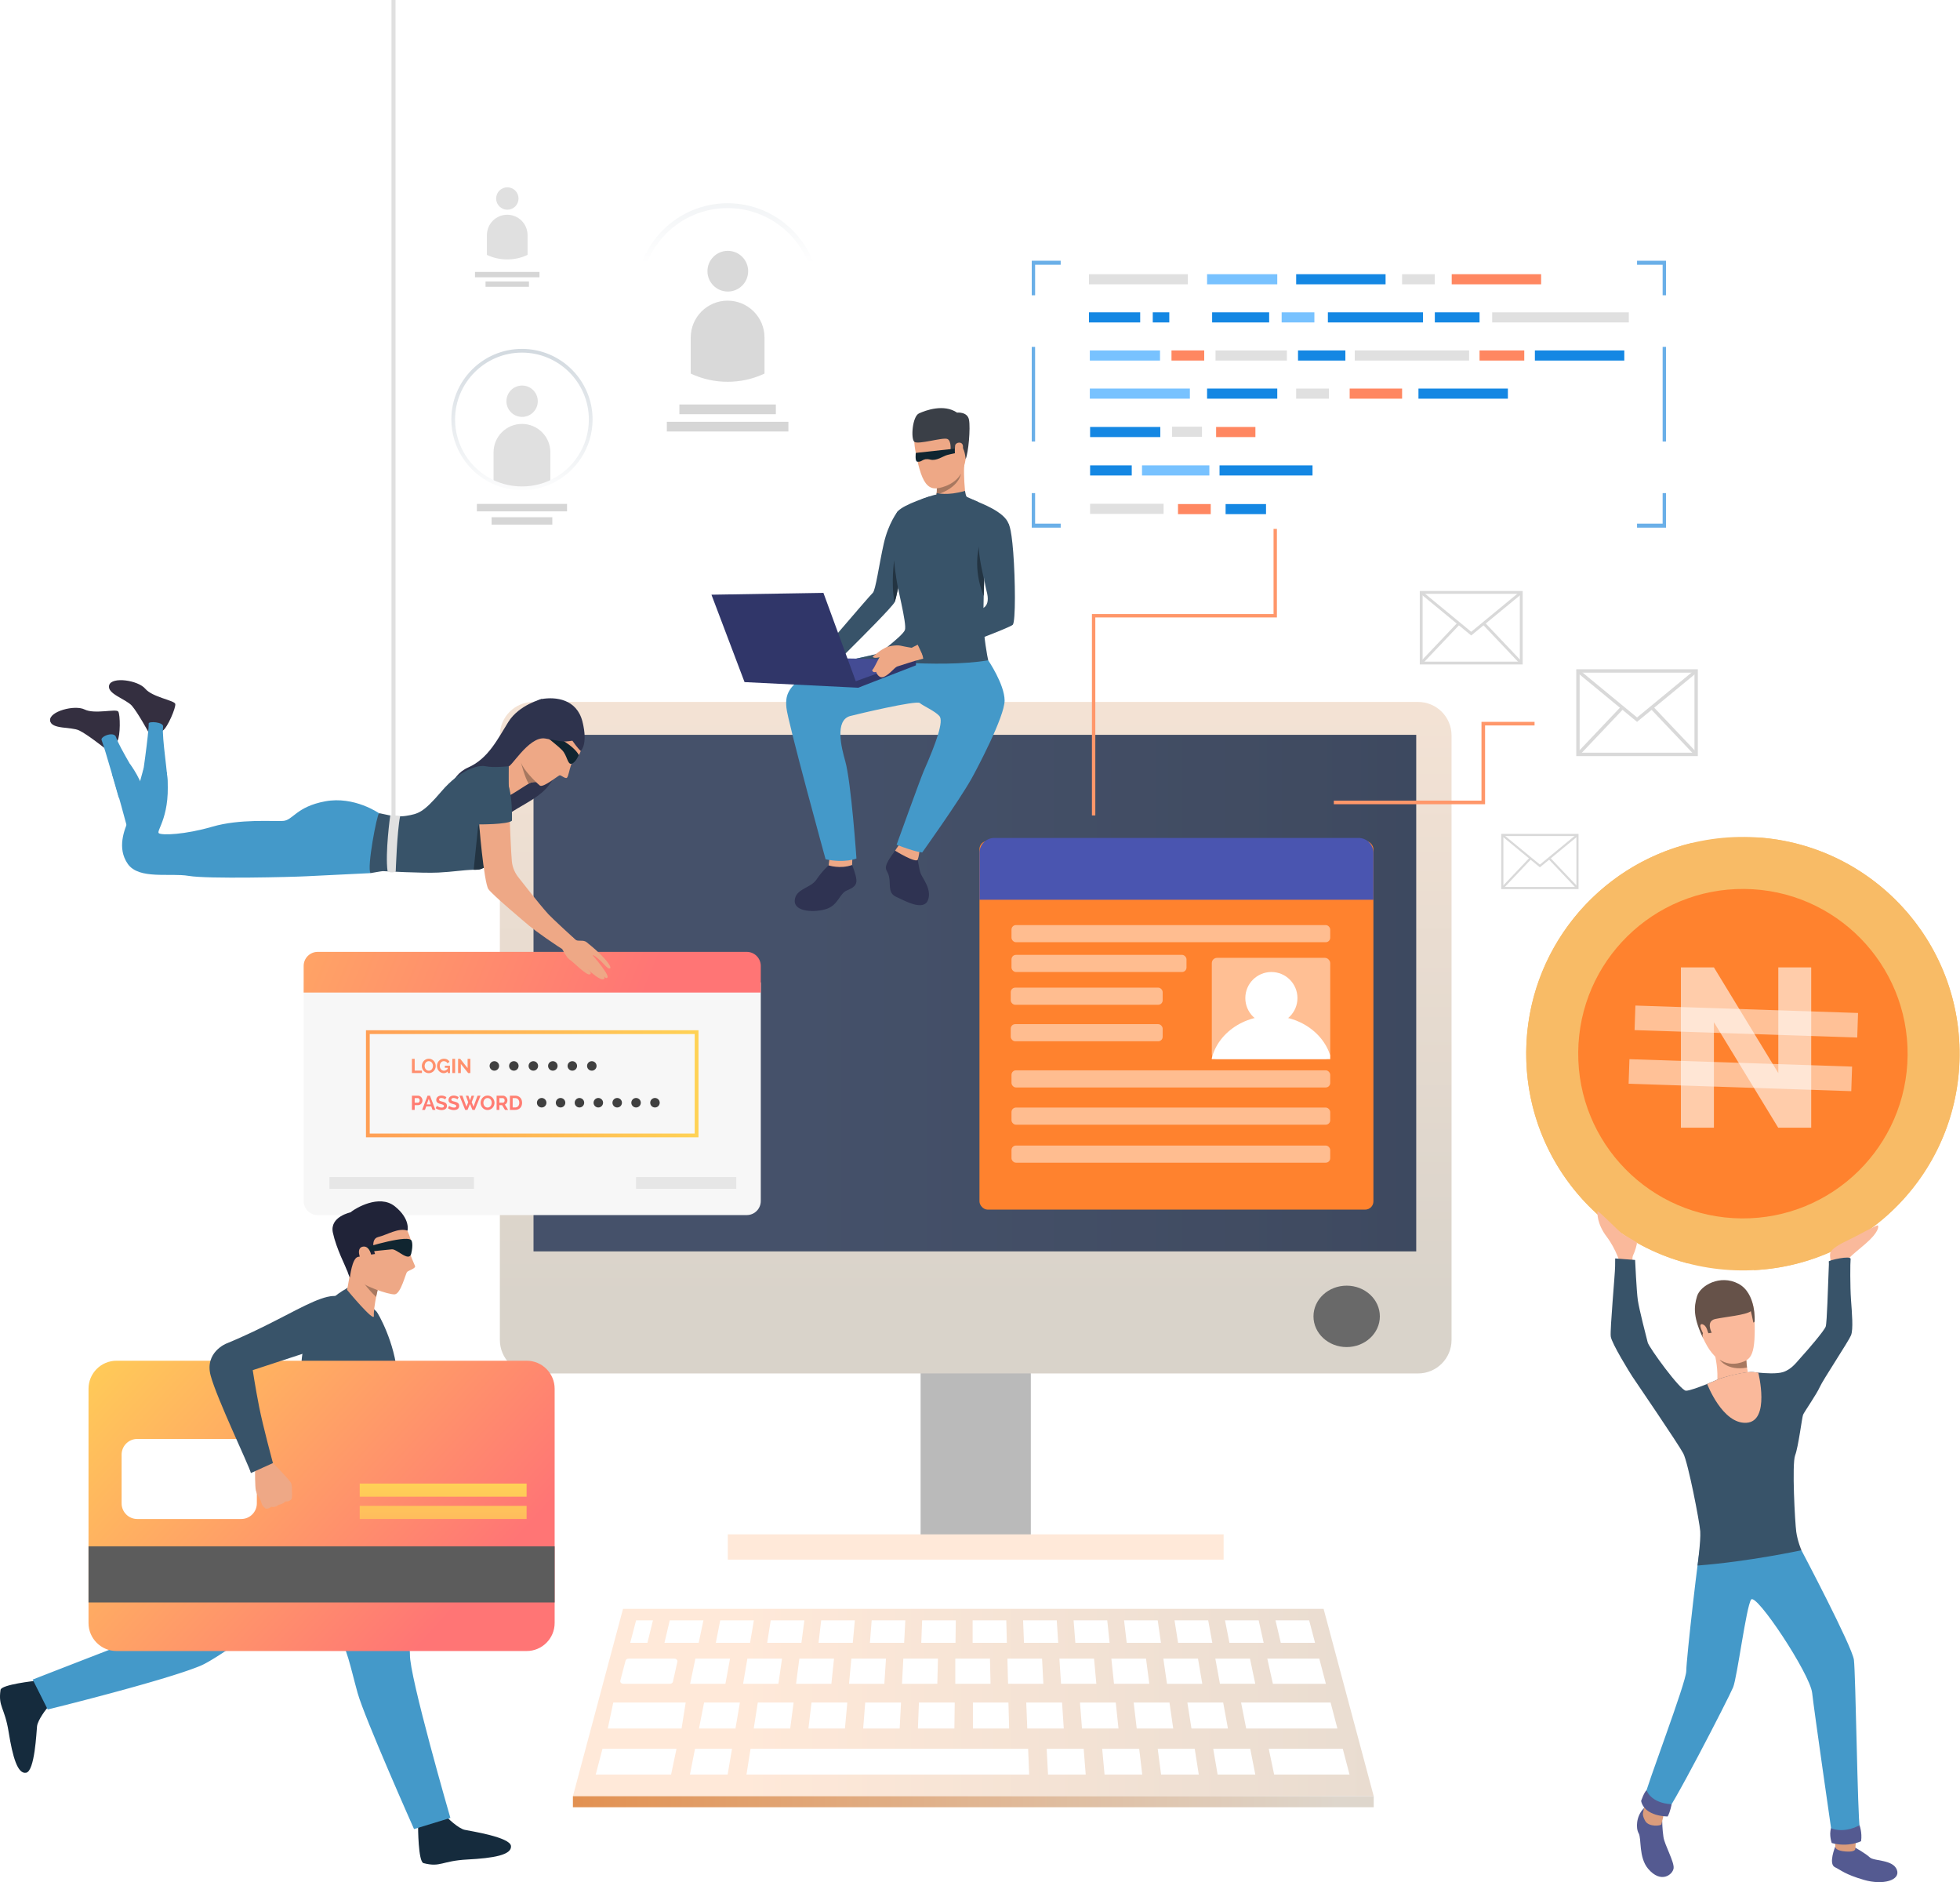 <svg width="2632" height="2527" fill="none" xmlns="http://www.w3.org/2000/svg"><path d="M1777.41 2160.03H836.614l-67.283 251.48H1844.7l-67.29-251.48z" fill="url(#paint0_linear)"/><path d="M844.028 2226.82h61.56c2.573 0 4.507 2 4.027 4.16l-5.96 26.77c-.36 1.66-2.054 2.86-4.027 2.86h-62.613c-2.627 0-4.574-2.08-4-4.27l7.013-26.77c.413-1.6 2.08-2.75 4-2.75zm89.786 0h46.534l-6.2 33.79h-47.414l7.08-33.79zm69.806 0h46.53l-4.87 33.78-47.425.06 5.765-33.84zm69.8 0h46.54l-3.54 33.79H1069l4.42-33.79zm69.81 0h46.53l-2.21 33.79h-47.42l3.1-33.79zm69.8 0h46.53l-.88 33.78-47.43.06 1.78-33.84m558.59 0h-69.82l7.52 33.79h71.14l-8.84-33.79m-93.07 0h-46.53l6.19 33.78h47.43l-7.09-33.78zm-69.81 0h-46.53l4.87 33.79 47.42.05-5.76-33.84zm-69.8 0h-46.53l3.54 33.78h47.42l-4.43-33.78zm-69.79-.01h-46.54l2.22 33.79h47.41l-3.09-33.79m-69.82.01h-46.53l.88 33.78 47.42.06-1.77-33.84m-116.49 0h46.54l.77 33.79h-47.31v-33.79zm-459.292 58.96h97.253l-5.546 34.84h-99.08l7.373-34.84m963.262 0h-120.22l6.86 34.84h122.48l-9.12-34.84m-144.24 0h-48.09l5.49 34.84h48.98l-6.38-34.84zm-72.13 0h-48.08l4.11 34.84h49l-5.03-34.84zm-72.12 0h-48.08l2.72 34.84h49.01l-3.65-34.84zm-72.12 0h-48.08l1.37 34.84h49l-2.29-34.84m-617.171 62.1h99.413l-7.253 34.62H799.962l9.067-34.62zm124.266 0h49.707l-5.894 34.62h-50.613l6.8-34.62zm74.565 0h372.78l1.39 34.62h-379.61l5.44-34.62m397.67 0h49.7l2.73 34.62h-50.61l-1.82-34.62m74.56 0h49.7l4.08 34.62h-50.61l-3.17-34.62m74.55 0h49.71l5.44 34.62h-50.61l-4.54-34.62zm74.56.01h49.71l6.79 34.61h-50.62l-5.88-34.61zm74.55-.01h99.41l9.07 34.62H1711l-7.25-34.62zm-349.56-62.1h-47.69v34.84h48.6l-.91-34.84zm-72.12 0h-48.08l-1.37 34.84h48.98l.47-34.84zm-72.12 0h-48.08l-2.75 34.84h49l1.83-34.84zm-72.12 0h-48.1l-4.1 34.84h49l3.2-34.84zm-72.13 0h-48.08l-5.47 34.84h48.99l4.56-34.84zm-72.125 0h-48.08l-6.84 34.84h48.987l5.933-34.84zm-147.28-80.19l7.907-30.16h22.6l-7.387 30.16h-23.12zm53.093-30.16h45.2l-6.333 30.16h-45.974l7.107-30.16zm67.787 0h45.185l-5.13 30.16h-45.975l5.92-30.16zm67.785 0h45.19l-3.95 30.16h-45.97l4.73-30.16zm67.79 0h45.19l-2.76 30.16h-45.99l3.56-30.16zm67.79 0h45.18l-1.57 30.16h-45.99l2.38-30.16zm67.78 0h45.19l-.4 30.16h-45.98l1.19-30.16zm67.79 0h45.19l.78 30.16h-45.97v-30.16zm67.78 0h45.19l1.97 30.16h-45.98l-1.18-30.16zm67.79 0h45.2l3.16 30.16h-45.99l-2.37-30.16zm67.77 0h45.2l4.34 30.16H1513l-3.55-30.16zm67.78 0h45.2l5.53 30.16h-45.97l-4.76-30.16zm67.79 0h45.2l6.72 30.16h-45.97l-5.95-30.16zm67.81 0h45.18l7.91 30.16h-46l-7.09-30.16z" fill="#fff"/><path d="M1844.7 2426.35H769.331v-14.84H1844.7v14.84z" fill="url(#paint1_linear)"/><path d="M1236.24 2076.94h148V1627.4h-148v449.54z" fill="url(#paint2_linear)"/><path d="M716.237 1843.96H1904.23c24.85 0 44.99-20.15 44.99-44.99V987.39c0-24.842-20.14-44.984-44.99-44.984H716.237c-24.854 0-44.987 20.142-44.987 44.984v811.58c0 24.84 20.133 44.99 44.987 44.99z" fill="url(#paint3_linear)"/><path d="M716.432 1680.07H1901.79V986.561H716.432v693.509z" fill="url(#paint4_linear)"/><path d="M1763.82 1767.31c0 22.77 19.94 41.23 44.55 41.23 24.62 0 44.57-18.46 44.57-41.23 0-22.76-19.95-41.21-44.57-41.21-24.61 0-44.55 18.45-44.55 41.21z" fill="#696969"/><path d="M1643.15 2093.9H977.322v-33.93h665.828v33.93z" fill="url(#paint5_linear)"/><path d="M1595.12 381.717h-132.76v-13.59h132.76v13.59zm133 102.363h-95.85v-13.592h95.85v13.592z" fill="#E0E0E0"/><path d="M1806.65 484.09h-63.6v-13.603h63.6v13.603z" fill="#1487E3"/><path d="M1972.8 484.078h-153.57v-13.594h153.57v13.594zm-410.26 205.858h-98.7v-13.591h98.7v13.591z" fill="#E0E0E0"/><path d="M1715.19 381.719h-94.26v-13.584h94.26v13.584z" fill="#78C2FF"/><path d="M1715.19 535.256h-94.26v-13.599h94.26v13.599z" fill="#1487E3"/><path d="M1614.09 586.436h-40.27v-13.595h40.27v13.595z" fill="#E0E0E0"/><path d="M1624 638.367h-90.45v-13.592H1624v13.592z" fill="#78C2FF"/><path d="M1762.53 638.375h-124.87v-13.591h124.87v13.591zm-204.43-51.563h-94.25v-13.594h94.25v13.594zm-38.33 51.567h-55.92v-13.598h55.92v13.598z" fill="#1487E3"/><path d="M1685.83 586.816h-52.76v-13.591h52.76v13.591z" fill="#FF8761"/><path d="M1557.73 484.086h-94.25v-13.592h94.25v13.592zm40.1 51.16h-134.35v-13.59h134.35v13.59z" fill="#78C2FF"/><path d="M1860.63 381.713h-120.07v-13.578h120.07v13.578zm320.57 102.371h-120.07v-13.601h120.07v13.601zm-156.33 51.176h-120.09v-13.592h120.09v13.592z" fill="#1487E3"/><path d="M2069.51 381.721h-120.06v-13.598h120.06v13.598zm-186.69 153.541h-70.4v-13.594h70.4v13.594z" fill="#FF8761"/><path d="M1926.77 381.732h-43.95v-13.6h43.95v13.6zM1784.5 535.271h-43.95v-13.597h43.95v13.597z" fill="#E0E0E0"/><path d="M1531.11 432.895h-68.77v-13.594h68.77v13.594zm168.98 257.417h-54.28v-13.593h54.28v13.593zm-129.9-257.41h-22.2V419.31h22.2v13.592z" fill="#1487E3"/><path d="M2187.28 432.9h-183.51v-13.592h183.51V432.9z" fill="#E0E0E0"/><path d="M1986.82 432.902h-60.05v-13.595h60.05v13.595z" fill="#1487E3"/><path d="M2046.87 484.078h-60.05v-13.594h60.05v13.594z" fill="#FF8761"/><path d="M1910.88 432.908h-127.73v-13.604h127.73v13.604z" fill="#1487E3"/><path d="M1765.03 432.906h-43.96v-13.588h43.96v13.588z" fill="#78C2FF"/><path d="M1617.09 484.072h-43.95v-13.597h43.95v13.597zm8.76 206.233h-43.96v-13.588h43.96v13.588z" fill="#FF8761"/><path d="M1704.3 432.91h-76.58v-13.601h76.58v13.601z" fill="#1487E3"/><path d="M1470.85 1094.74h-4.54V824.447h243.88V710.072h4.52v118.902h-243.86v265.766z" fill="#FF976A"/><path d="M767.735 1605.98h-.053c.24.1.28.12.053 0z" fill="#323657"/><path d="M2237.21 708.406h-38.89v-5.417h34.36v-40.943h4.53v46.36m-812.85-.004h-38.88v-46.364h4.53v40.952h34.35v5.412zm-34.34-311.961h-4.53v-46.403h38.86v5.401h-34.33v41.002zm847.19-.017h-4.53v-40.962h-34.36v-5.399h38.89v46.361zm0 196.351h-4.53V465.697h4.53v127.078zm-847.21-.011h-4.52V465.702h4.52v127.062z" fill="#6AAFE8"/><path d="M2121.22 1010.56h154.22V903.069h-154.22v107.491zm158.74 4.53h-163.27V898.536h163.27v116.554z" fill="#D9D9D9"/><path d="M2198.33 969.127l-80.8-66.582 2.87-3.498 77.93 64.212 77.94-64.212 2.88 3.498-80.82 66.582" fill="#D9D9D9"/><path d="M2276.05 1014.38l-58.59-61.781 3.29-3.119 58.6 61.79-3.3 3.11zm-155.46 0l-3.27-3.11 58.6-61.79 3.28 3.119-58.61 61.781zm-101.77 176.42h98.05v-68.34h-98.05v68.34zm100.94 2.89h-103.81v-74.12h103.81v74.12z" fill="#D9D9D9"/><path d="M2067.84 1164.47l-51.38-42.34 1.81-2.22 49.57 40.83 49.56-40.83 1.82 2.22-51.38 42.34z" fill="#D9D9D9"/><path d="M2117.26 1193.24l-37.26-39.28 2.08-1.99 37.27 39.29-2.09 1.98m-98.84 0l-2.09-1.98 37.26-39.29 2.08 1.99-37.25 39.28m-108.05-304.987h130.53v-90.988h-130.53v90.988zm134.37 3.839h-138.19v-98.649h138.19v98.649z" fill="#D9D9D9"/><path d="M1975.63 853.193l-68.39-56.354 2.44-2.97 65.95 54.357 65.96-54.357 2.45 2.97-68.41 56.354z" fill="#D9D9D9"/><path d="M2041.43 891.498l-49.6-52.294 2.78-2.64 49.6 52.294-2.78 2.64zm-131.58-.004l-2.78-2.645 49.6-52.295 2.78 2.645-49.6 52.295z" fill="#D9D9D9"/><path d="M1058.71 579.324H895.469v-13.04h163.241v13.04zm-16.84-23.226H912.321v-13.027h129.549v13.027z" fill="#D6D6D6"/><path d="M1004.66 364.109c0 15.079-12.224 27.315-27.319 27.315-15.094 0-27.329-12.236-27.329-27.315 0-15.095 12.235-27.33 27.329-27.33 15.095 0 27.319 12.235 27.319 27.33zm21.97 89.067v51.966c-15.09 6.872-31.878 10.676-49.538 10.676-17.66 0-34.431-3.804-49.536-10.676v-51.966c0-27.336 22.185-49.522 49.536-49.522 27.368 0 49.538 22.186 49.538 49.522z" fill="#D9D9D9"/><path d="M977.096 279.389c-64.294 0-116.576 52.296-116.576 116.59 0 45.629 26.831 87.307 68.392 106.193 15.17 6.902 31.383 10.397 48.184 10.397 16.815 0 33.024-3.495 48.194-10.397 41.56-18.886 68.4-60.564 68.4-106.193 0-64.294-52.3-116.59-116.594-116.59zm0 239.672c-17.741 0-34.864-3.687-50.872-10.971-43.866-19.928-72.209-63.941-72.209-112.111 0-67.877 55.218-123.095 123.081-123.095 67.874 0 123.094 55.218 123.094 123.095 0 48.17-28.34 92.183-72.22 112.111-16 7.284-33.119 10.971-50.874 10.971" fill="url(#paint6_linear)"/><path d="M741.695 704.471h-81.533v-10.04h81.533v10.04zm19.773-17.879H640.375v-10.04h121.093v10.04z" fill="#D6D6D6"/><path d="M722.161 538.671c0 11.627-9.426 21.054-21.053 21.054s-21.053-9.427-21.053-21.054c0-11.626 9.426-21.053 21.053-21.053s21.053 9.427 21.053 21.053zm16.921 68.626v40.027c-11.627 5.293-24.547 8.227-38.16 8.227-13.6 0-26.534-2.934-38.16-8.227v-40.027c0-21.066 17.08-38.16 38.16-38.16s38.16 17.094 38.16 38.16z" fill="#E0E0E0"/><path d="M700.924 473.401c-49.535 0-89.832 40.297-89.832 89.832 0 35.145 20.702 67.269 52.705 81.821 11.679 5.314 24.167 7.997 37.127 7.997 12.961 0 25.449-2.683 37.115-7.997 32.029-14.552 52.704-46.676 52.704-81.821 0-49.535-40.284-89.832-89.819-89.832zm0 184.667c-13.688 0-26.851-2.845-39.191-8.456-33.796-15.36-55.644-49.265-55.644-86.379 0-52.3 42.536-94.836 94.835-94.836 52.287 0 94.836 42.536 94.836 94.836 0 37.114-21.835 71.019-55.645 86.379-12.326 5.611-25.516 8.456-39.191 8.456z" fill="url(#paint7_linear)"/><path d="M710.298 385.053h-58.286v-7.175h58.286v7.175zm14.133-12.768h-86.583v-7.187h86.583v7.187z" fill="#D6D6D6"/><path d="M696.32 266.531c0 8.312-6.734 15.039-15.041 15.039-8.32 0-15.052-6.727-15.052-15.039s6.732-15.054 15.052-15.054c8.307 0 15.041 6.742 15.041 15.054zm12.107 49.069v28.613c-8.317 3.78-17.568 5.881-27.286 5.881-9.732 0-18.971-2.101-27.278-5.881V315.6c0-15.072 12.2-27.285 27.278-27.285 15.073 0 27.286 12.213 27.286 27.285z" fill="#E0E0E0"/><path d="M681.144 219.867c-35.413 0-64.227 28.819-64.227 64.221 0 25.135 14.8 48.09 37.68 58.493 8.346 3.804 17.28 5.728 26.547 5.728 9.253 0 18.187-1.924 26.533-5.728 22.892-10.403 37.685-33.358 37.685-58.493 0-35.402-28.805-64.221-64.218-64.221zm0 132.02c-9.787 0-19.214-2.03-28.028-6.044-24.159-10.989-39.772-35.222-39.772-61.755 0-37.387 30.413-67.798 67.8-67.798 37.369 0 67.795 30.411 67.795 67.798 0 26.533-15.604 50.766-39.781 61.755-8.814 4.014-18.241 6.044-28.014 6.044z" fill="url(#paint8_linear)"/><path d="M1994.24 1079.74h-203.11v-4.84h198.29V969.135h71.27v4.836h-66.45v105.769z" fill="#FF976A"/><path d="M1002.76 1631.34H426.642c-10.422 0-18.87-8.44-18.87-18.87V1319h613.858v293.47c0 10.43-8.45 18.87-18.87 18.87z" fill="#F7F7F7"/><path d="M1021.63 1332.58H407.772v-35.76c0-10.42 8.448-18.87 18.87-18.87h576.118c10.42 0 18.87 8.45 18.87 18.87v35.76z" fill="url(#paint9_linear)"/><path d="M553.162 1440.62v-19.07h3.707v15.83h9.733v3.24h-13.44z" fill="url(#paint10_linear)"/><path d="M570.255 1431.09c0 .82.12 1.62.373 2.38.254.78.614 1.46 1.094 2.06a5.366 5.366 0 001.733 1.41c.693.36 1.48.55 2.36.55.894 0 1.68-.19 2.373-.56.694-.36 1.28-.86 1.747-1.46.48-.61.84-1.3 1.08-2.06.24-.76.36-1.54.36-2.32 0-.83-.133-1.62-.387-2.39-.266-.77-.626-1.45-1.106-2.04a5.062 5.062 0 00-1.747-1.41 5.08 5.08 0 00-2.32-.54c-.893 0-1.693.19-2.4.56-.693.36-1.28.86-1.733 1.46-.467.6-.827 1.28-1.067 2.04s-.36 1.53-.36 2.32zm5.533 9.68c-1.4 0-2.666-.28-3.8-.83a9.344 9.344 0 01-2.933-2.17c-.813-.91-1.44-1.94-1.893-3.11a9.738 9.738 0 01-.667-3.57c0-1.27.227-2.5.707-3.66a10.28 10.28 0 011.96-3.09c.84-.89 1.826-1.6 2.973-2.13 1.147-.54 2.387-.79 3.733-.79 1.374 0 2.64.28 3.774.84a9.728 9.728 0 012.92 2.21c.8.92 1.426 1.96 1.88 3.12.44 1.16.666 2.35.666 3.55 0 1.27-.226 2.48-.693 3.64a10.232 10.232 0 01-1.933 3.07c-.827.88-1.814 1.58-2.96 2.12-1.147.53-2.387.8-3.734.8" fill="url(#paint11_linear)"/><path d="M601.201 1438.47c-1.52 1.52-3.293 2.3-5.319 2.3a8.477 8.477 0 01-3.534-.76 8.915 8.915 0 01-2.866-2.07c-.827-.88-1.467-1.91-1.947-3.11-.467-1.18-.707-2.48-.707-3.85 0-1.31.24-2.53.707-3.69.48-1.16 1.133-2.18 1.973-3.04a9.363 9.363 0 012.933-2.07c1.134-.51 2.36-.76 3.68-.76 1.8 0 3.334.37 4.614 1.12 1.28.76 2.24 1.77 2.893 3.04l-2.773 2.04c-.48-.95-1.16-1.68-2.027-2.17a5.495 5.495 0 00-2.84-.76c-.8 0-1.547.17-2.213.52-.667.33-1.24.8-1.72 1.4-.48.58-.84 1.26-1.107 2.04a7.709 7.709 0 00-.387 2.44c0 .89.147 1.73.427 2.52.293.77.68 1.45 1.187 2.02a5.278 5.278 0 001.786 1.35c.694.33 1.44.51 2.24.51 1.854 0 3.52-.88 5-2.62v-1.34h-3.84v-2.71h6.907v9.8h-3.067v-2.15" fill="url(#paint12_linear)"/><path d="M607.441 1440.62v-19.07h3.707v19.07h-3.707z" fill="url(#paint13_linear)"/><path d="M618.828 1428.41v12.21h-3.707v-19.07h2.88l9.933 12.52v-12.49h3.707v19.04h-3l-9.813-12.21" fill="url(#paint14_linear)"/><path d="M556.869 1480.46h4.306c.68 0 1.24-.28 1.707-.83.453-.56.68-1.32.68-2.27 0-.48-.067-.92-.213-1.3a3.466 3.466 0 00-.56-.98c-.24-.26-.507-.46-.827-.6-.32-.13-.627-.21-.947-.21h-4.146v6.19zm-3.707 9.64v-19.07h8.093c.88 0 1.68.17 2.427.55a6.08 6.08 0 011.92 1.45c.533.6.96 1.28 1.267 2.04.306.76.453 1.53.453 2.29 0 .82-.147 1.59-.427 2.36a6.783 6.783 0 01-1.213 2.03 5.677 5.677 0 01-1.88 1.41c-.733.36-1.547.55-2.413.55h-4.52v6.39h-3.707" fill="url(#paint15_linear)"/><path d="M578.389 1482.74l-2.627-7.5-2.747 7.5h5.374zm-4.267-11.71h3.28l7.253 19.07h-3.813l-1.774-4.75h-6.666l-1.747 4.75h-3.813l7.28-19.07z" fill="url(#paint16_linear)"/><path d="M597.815 1476.02c-.12-.12-.347-.3-.68-.51a8.167 8.167 0 00-1.214-.63 9.217 9.217 0 00-1.546-.52 6.861 6.861 0 00-1.694-.22c-1.013 0-1.773.2-2.28.57-.506.37-.746.91-.746 1.59 0 .38.093.72.28.97.186.27.453.49.813.69.36.19.813.38 1.36.54.547.16 1.173.33 1.893.5.934.26 1.774.52 2.547.82.76.28 1.4.64 1.933 1.06.52.43.934.95 1.214 1.55.293.6.44 1.35.44 2.21 0 1.03-.2 1.9-.587 2.63a4.946 4.946 0 01-1.56 1.76c-.653.44-1.4.77-2.253.97-.854.22-1.747.32-2.667.32-1.44 0-2.853-.22-4.253-.65-1.4-.43-2.654-1.04-3.76-1.83l1.64-3.2c.16.16.453.38.88.64.413.26.906.52 1.48.78.573.26 1.213.48 1.906.65.707.19 1.427.28 2.16.28 2.04 0 3.054-.65 3.054-1.96 0-.41-.107-.76-.347-1.05-.227-.28-.56-.54-.987-.75-.44-.23-.96-.41-1.56-.6-.613-.17-1.293-.37-2.04-.59-.92-.25-1.706-.52-2.386-.82-.667-.3-1.227-.64-1.68-1.04-.44-.4-.774-.87-1-1.4-.227-.54-.334-1.16-.334-1.9 0-.97.174-1.82.534-2.57.36-.76.853-1.39 1.493-1.89.627-.5 1.373-.88 2.213-1.14.84-.26 1.747-.38 2.72-.38 1.334 0 2.574.2 3.707.62 1.12.42 2.107.92 2.947 1.5l-1.64 3" fill="url(#paint17_linear)"/><path d="M614.295 1476.02c-.134-.12-.36-.3-.694-.51a8.586 8.586 0 00-1.2-.63c-.48-.21-1-.38-1.546-.52-.56-.14-1.12-.22-1.694-.22-1.026 0-1.786.2-2.293.57-.493.37-.747.91-.747 1.59 0 .38.094.72.28.97.187.27.467.49.827.69.347.19.8.38 1.347.54.546.16 1.186.33 1.893.5.933.26 1.787.52 2.547.82.76.28 1.4.64 1.933 1.06.52.43.933.95 1.227 1.55.28.6.426 1.35.426 2.21 0 1.03-.199 1.9-.586 2.63a4.783 4.783 0 01-1.547 1.76c-.653.44-1.413.77-2.267.97-.853.22-1.733.32-2.666.32-1.44 0-2.853-.22-4.253-.65a13.317 13.317 0 01-3.761-1.83l1.64-3.2c.16.16.454.38.88.64.414.26.92.52 1.48.78.587.26 1.214.48 1.92.65.694.19 1.414.28 2.147.28 2.04 0 3.067-.65 3.067-1.96 0-.41-.12-.76-.36-1.05-.227-.28-.56-.54-.987-.75-.427-.23-.946-.41-1.56-.6-.613-.17-1.293-.37-2.04-.59-.92-.25-1.707-.52-2.387-.82-.666-.3-1.226-.64-1.68-1.04a4.01 4.01 0 01-1-1.4c-.226-.54-.333-1.16-.333-1.9 0-.97.173-1.82.533-2.57a5.15 5.15 0 011.494-1.89c.64-.5 1.373-.88 2.213-1.14.84-.26 1.747-.38 2.72-.38 1.333 0 2.573.2 3.707.62 1.12.42 2.106.92 2.946 1.5l-1.626 3" fill="url(#paint18_linear)"/><path d="M625.548 1471.08h3.413l2.147 6.31 2.147-6.31h3.44l-3.254 8.68 2.427 6.1 5.4-14.83h4.027l-7.76 19.07h-3.12l-3.307-8-3.307 8h-3.12l-7.706-19.07h3.973l5.427 14.83 2.373-6.1-3.2-8.68" fill="url(#paint19_linear)"/><path d="M649.161 1480.56c0 .83.134 1.63.374 2.39.253.77.626 1.45 1.093 2.05.48.59 1.053 1.06 1.747 1.42.693.36 1.48.54 2.346.54.907 0 1.694-.18 2.387-.56.68-.36 1.267-.85 1.747-1.46.466-.6.826-1.3 1.066-2.06.24-.76.374-1.53.374-2.32 0-.82-.134-1.62-.4-2.38a6.378 6.378 0 00-1.094-2.04 5.334 5.334 0 00-1.746-1.42 5.228 5.228 0 00-2.334-.53c-.893 0-1.693.19-2.386.56-.694.36-1.28.85-1.747 1.45-.467.6-.813 1.28-1.067 2.04-.24.76-.36 1.54-.36 2.32zm5.534 9.68c-1.387 0-2.654-.28-3.8-.82a9.301 9.301 0 01-2.92-2.18 9.794 9.794 0 01-1.907-3.1 10.05 10.05 0 01-.667-3.58c0-1.26.24-2.49.72-3.65a9.797 9.797 0 011.96-3.09c.827-.9 1.814-1.6 2.96-2.14 1.147-.53 2.4-.78 3.734-.78 1.386 0 2.64.28 3.786.84a9.335 9.335 0 012.907 2.21c.813.92 1.44 1.96 1.88 3.12a9.71 9.71 0 01.68 3.55c0 1.26-.24 2.48-.707 3.64a9.8 9.8 0 01-1.933 3.06 9.471 9.471 0 01-2.96 2.12c-1.133.54-2.387.8-3.733.8" fill="url(#paint20_linear)"/><path d="M670.575 1480.46h4.653c.347 0 .654-.08.96-.24.294-.16.547-.39.76-.67.214-.27.387-.6.507-.97.133-.38.186-.79.186-1.22 0-.44-.066-.85-.213-1.22a2.978 2.978 0 00-.573-.99c-.24-.28-.52-.49-.84-.64a2.039 2.039 0 00-.947-.24h-4.493v6.19zm-3.707 9.64v-19.07h8.44c.88 0 1.693.17 2.427.55.746.36 1.386.85 1.933 1.45.533.6.947 1.28 1.254 2.04.306.76.466 1.53.466 2.29 0 1.24-.32 2.36-.933 3.38-.613 1.01-1.453 1.74-2.507 2.18l4.347 7.18h-4.16l-3.907-6.39h-3.653v6.39h-3.707" fill="url(#paint21_linear)"/><path d="M697.334 1480.54c0-.91-.12-1.76-.373-2.52-.253-.78-.613-1.44-1.093-2a4.982 4.982 0 00-1.787-1.28c-.72-.31-1.52-.47-2.413-.47h-3.227v12.59h3.227c.92 0 1.733-.16 2.44-.5a5.034 5.034 0 001.773-1.32c.467-.57.827-1.24 1.08-2.01.253-.76.373-1.6.373-2.49zm-12.6 9.56v-19.07h6.934c1.56 0 2.933.24 4.106.75 1.174.5 2.147 1.18 2.934 2.04a8.334 8.334 0 011.773 3.02c.4 1.16.587 2.39.587 3.7 0 1.45-.214 2.76-.654 3.93-.44 1.17-1.066 2.17-1.893 3.01a8.63 8.63 0 01-2.973 1.94c-1.147.45-2.44.68-3.88.68h-6.934" fill="url(#paint22_linear)"/><path d="M670.202 1431.09c0 3.52-2.84 6.36-6.347 6.36a6.35 6.35 0 01-6.36-6.36c0-3.51 2.84-6.35 6.36-6.35a6.346 6.346 0 016.347 6.35zm26.186 0c0 3.52-2.853 6.36-6.36 6.36a6.359 6.359 0 01-6.36-6.36c0-3.51 2.853-6.35 6.36-6.35s6.36 2.84 6.36 6.35zm26.174 0a6.36 6.36 0 01-6.36 6.36 6.359 6.359 0 01-6.36-6.36c0-3.51 2.853-6.35 6.36-6.35 3.506 0 6.36 2.84 6.36 6.35zm26.173 0a6.36 6.36 0 01-6.36 6.36 6.359 6.359 0 01-6.36-6.36c0-3.51 2.853-6.35 6.36-6.35 3.506 0 6.36 2.84 6.36 6.35zm26.173 0a6.35 6.35 0 01-6.36 6.36 6.348 6.348 0 01-6.347-6.36c0-3.51 2.84-6.35 6.347-6.35 3.52 0 6.36 2.84 6.36 6.35zm26.174 0c0 3.52-2.84 6.36-6.347 6.36a6.35 6.35 0 01-6.36-6.36c0-3.51 2.84-6.35 6.36-6.35a6.346 6.346 0 016.347 6.35zm-67.321 49.41c0 3.51-2.84 6.35-6.346 6.35-3.52 0-6.36-2.84-6.36-6.35a6.35 6.35 0 016.36-6.36 6.347 6.347 0 016.346 6.36zm25.36 0c0 3.51-2.853 6.35-6.36 6.35-3.506 0-6.36-2.84-6.36-6.35a6.36 6.36 0 016.36-6.36c3.507 0 6.36 2.84 6.36 6.36zm25.347 0c0 3.51-2.84 6.35-6.346 6.35-3.52 0-6.36-2.84-6.36-6.35a6.35 6.35 0 016.36-6.36 6.347 6.347 0 016.346 6.36zm25.36 0c0 3.51-2.853 6.35-6.36 6.35-3.506 0-6.36-2.84-6.36-6.35a6.36 6.36 0 016.36-6.36c3.507 0 6.36 2.84 6.36 6.36zm25.347 0c0 3.51-2.84 6.35-6.36 6.35a6.345 6.345 0 01-6.346-6.35c0-3.52 2.84-6.36 6.346-6.36a6.35 6.35 0 016.36 6.36zm25.346 0c0 3.51-2.84 6.35-6.347 6.35-3.506 0-6.36-2.84-6.36-6.35a6.36 6.36 0 016.36-6.36 6.348 6.348 0 016.347 6.36zm25.361 0c0 3.51-2.854 6.35-6.36 6.35a6.346 6.346 0 01-6.347-6.35c0-3.52 2.84-6.36 6.347-6.36a6.36 6.36 0 016.36 6.36z" fill="#404040"/><path d="M496.498 1521.88h436.397v-133.62H496.498v133.62zm441.464 5.06H491.44V1383.2h446.522v143.74z" fill="url(#paint23_linear)"/><path d="M636.428 1596.1H442.435v-15.78h193.993v15.78zm352.294 0H854.175v-15.78h134.547v15.78z" fill="#E6E6E6"/><path d="M199.015 982.339s-13.9-25.52-21.806-34.694c-7.908-9.186-34.181-16.08-30.61-27.813 3.571-11.733 38.772-6.627 48.464 4.853 9.693 11.48 39.281 15.56 40.303 20.4 1.018 4.854-10.275 31.374-16.616 35.72-6.341 4.334-19.735 1.534-19.735 1.534m-59.086 21.611s-22.644-17.959-33.546-23.239c-10.903-5.293-37.751-1.173-39.132-13.373-1.383-12.187 32.949-21.48 46.404-14.787 13.452 6.68 42.229-1.32 45.09 2.72 2.86 4.04 3.028 32.88-1.069 39.374-4.097 6.495-17.747 9.305-17.747 9.305" fill="#342F40"/><path d="M190.217 1050.69s9.884-67.604 9.438-79.324c-.128-3.347 20.342-2.107 19.386 4.333-2.083 14.027 7.364 68.361 5.722 78.311-1.641 9.94-35.388 2.94-34.546-3.32z" fill="#4499C9"/><path d="M159.243 1070.11s-18.524-65.64-22.838-76.545c-1.922-4.854 16.954-12.387 19.513-3.72 4.016 13.595 33.905 59.815 36.348 69.595 2.445 9.79-31.308 16.76-33.023 10.67z" fill="#4499C9"/><path d="M172.106 1115.74s-18.576-69.14-21.637-76.27l23.964-13.84s17.222 21.74 22.67 50.06c2.062 10.7-24.997 40.05-24.997 40.05z" fill="#4499C9"/><path d="M727.468 938.485s-30.293 7.667-44.72 30.573c-14.413 22.92-26.866 49.302-53.946 61.282-27.094 11.96-27.267 42.81-25.16 47.57 2.106 4.76 47.053 86.17 65.213 89.79 18.16 3.61 5.507-29.23 1.88-53.25-3.64-24.04 45.64-33.3 65.627-59.38 20-26.09 25.04-50.12 25.04-50.12l-33.934-66.465z" fill="#2E334D"/><path d="M722.188 1050.35s-.893-.29-2.373-.43a17.2 17.2 0 00-7.08.84c-.72.24-1.667.74-2.773 1.39-7.2 4.24-24.24 15.76-26.547 16.03-2.653.32-.413-39.43-.413-39.43s9.08-16.04 10.213-26.6c1.147-10.572 28.973 48.2 28.973 48.2" fill="#EEA886"/><path d="M509.06 1091.88s-33.288-23.34-72.313-16.06c-39.027 7.26-43.236 25.5-56.627 26.33-13.392.83-58.157-3-94.888 7.72-36.73 10.71-67.722 11.85-71.93 8.8-4.208-3.07 17.508-24.2 10.696-81.92l-30.98-5.87s-15.302 57.56-20.402 69.8c-5.454 13.1-15.942 37.75-1.02 59.18 14.922 21.42 56.627 11.77 81.88 16.09 25.251 4.32 138.28 1.55 158.018.49 21.428-1.14 86.089-4.21 86.089-4.21l11.477-80.35z" fill="#4499C9"/><path d="M782.455 970.912s2.12 32.898-5.174 42.748c-2.92 3.95-4.906 6.09-6.24 7.25-1.866 1.63-3.32 3.68-4.16 6.03-2.253 6.32-3.64 15.23-5.44 17.12-1.96 2.08-7.64-3.2-9.693-3.2-2.053-.01-22.08 17.27-26.88 13.73-4.787-3.54-34.013-33.18-31.547-53.52 2.454-20.331 11.414-50.691 44.32-50.505 32.907.187 42.294 12.174 44.814 20.347" fill="#EEA886"/><path d="M683.028 1127.84c-.64 1.36-12.733 20.68-25.986 31.88-5.507 4.67-11.2 7.92-16.36 7.92-1.574 0-3.107.03-4.614.06-15.2.41-26.893 2.74-47.426 3.77-21.334 1.07-73.078-1.92-74.607-1.92-1.531 0-16.452 2.68-16.452 2.68-5.357-6.51 8.799-79.96 11.477-80.35 2.679-.38 19.896 6.12 36.348 3.44 16.447-2.68 22.954-4.2 47.447-32.9 24.48-28.7 48.973-35.96 59.307-33.67 10.32 2.29 30.866 0 30.866 0s.88 97.19 0 99.09z" fill="#385369"/><path d="M719.962 1050.07c-1.72-.16-4.347-.13-7.2.83-.72.24-1.694.6-2.8 1.25-5.294-8.25-10.2-27.81-10.36-28.48 3.533 10.71 20.36 26.4 20.36 26.4z" fill="#A77860"/><path d="M657.042 1159.73c-5.507 4.66-11.2 7.92-16.36 7.92-1.574 0-3.107.02-4.614.05l6.267-60.89 14.707 52.92" fill="#233442"/><path d="M776.095 1264.59l-14.693 13.36c-12.667-6.79-44.427-29.64-50.534-34.84-6.4-5.45-49.12-41.19-54.986-49.33-5.92-8.15-13.414-92.31-12.654-96.18.76-3.8 37.147-5.74 41.267 3.16 0 0 1.907 48 2.88 56.04.92 8.03 4 15.3 9.52 22.06 7.627 9.34 23.867 31.08 39.587 48.64 3.746 4.18 34.76 32.92 39.613 37.09" fill="#EEA886"/><path d="M687.482 1101.83s2.293-63.92-18.494-63.13c-26.28 1-30.226 33.16-26.653 68.1 0 0 39.28.39 45.147-4.97z" fill="#385369"/><path d="M769.014 1258.34s1.96 3.08 4.787 4.04c4.893 1.65 12.133-1.53 15.707 4.88 3.573 6.41-13.667 22.41-18.294 23.39-4.626.97-12.053-6.23-17.84-20.44-5.8-14.22 15.64-11.87 15.64-11.87" fill="#EEA886"/><path d="M787.989 1265.26s8.786 6.69 17.68 15.28c7.8 7.53 15.733 17.44 13.733 19.31-2.733 2.54-8.053-5.95-16.28-12.94-7.587-6.42-7.147-3.94-7.147-3.94s-.093-.71 6.827 7.82c7.427 9.19 15.107 20.08 12.813 21.66-1.44 1-1.506 1.25-4.746-1.67 1.506 2.07 1.16 2.75.346 3.41-4.146 3.48-17.16-8.41-22.333-13.13 3.96 3.65 6.467 6.73 2.453 7.21-4.586.54-22.24-17.06-29.16-22.78-7.56-6.24 25.814-20.23 25.814-20.23z" fill="#EEA886"/><path d="M777.281 1013.66s-4.146 10.16-9.72 11.72c-5.573 1.54-5.813-11.32-12.826-18.35-7.027-7.01-21.147-17.785-21.147-17.785l11.08-1.4s25.667 12.545 32.613 25.815z" fill="#102530"/><path d="M768.628 994.457s8.001 11.483 11.254 13.663c0 0 9.96-8.1 2.36-38.983-7.6-30.88-36.267-33.786-54.774-30.653-23.04 3.907-46.226 81.856-45.04 89.456 1.2 7.58 27.014-40.296 49.627-36.443 22.613 3.854 22.8 5.12 36.573 2.96" fill="#2E334D"/><path d="M524.018 1094.81s-7.018 50.3-3.559 75.05c0 0 3.657 2.72 10.939.52 0 0 1.818-54.91 5.896-74.4 0 0-2.242-1.69-13.276-1.17z" fill="#E0E0E0"/><path d="M531.109 1132.86h-5.43V0h5.43v1132.86z" fill="#E0E0E0"/><path d="M1232.1 1151.36s1.8 14.71 4.18 21.19c2.39 6.48 15.36 21.45 9.88 35.83-5.93 15.6-31.86.57-42.44-4.19-10.58-4.76-8.17-13.39-9.3-23.96-1.12-10.57-6.28-10.85-4.39-18.29 1.91-7.43 13.48-21.67 13.48-21.67l28.59 11.09" fill="#2F3352"/><path d="M1208.51 1132.58s-6.64 9.29-6.47 9.54c.19.26 28.44 17.46 30.4 11.88 1.57-4.42 2.23-10.85 2.23-10.85l-26.16-10.57" fill="#EEA886"/><path d="M1112.73 1161.77s-8.61 7.56-16.36 19.16c-7.74 11.61-28.27 12.22-29.15 28.08-.88 15.84 27.93 16.33 43.05 11.17 15.13-5.16 17.41-20.64 26.56-24.51 9.14-3.86 13.9-7 13.2-14.56-.71-7.56-5.78-19.81-5.78-19.81s-5.68 1.81-9.01 2.17c-3.35.38-14.59.51-22.51-1.7z" fill="#2F3352"/><path d="M1216.41 732.417s-5.78 34.48-10.46 57.254c-1.9 9.226-3.6 16.546-4.67 18.84-1.33 2.893-12.21 14.586-25.53 28.293-23.38 24.067-54.24 54.36-54.24 54.36l-12.08-22.92s27.42-32.147 46.02-53.6c8.6-9.933 15.31-17.56 16.55-18.667 3.88-3.48 8.39-37.733 14.73-65.96 6.35-28.24 19.06-43.84 19.06-43.84l10.62 46.24" fill="#385369"/><path d="M1114.08 1151.2l-1.35 10.56s15 5.31 31.52-.46l.35-9.39-30.52-.71" fill="#EEA886"/><path d="M1327.02 886.498c.86 3.067-158.87 0-158.87 0s44.19-32.16 47.04-40.76c2.87-8.586-11.24-60.133-13.08-76.906-1.48-13.427-5.17-73.48 3.68-82.654 9.24-9.586 42.55-19.64 42.55-19.64l48.54 1.8s8.02 1.68 13.75 4.347c5.72 2.653 38.48 14.32 43.8 30.68 5.32 16.373-32.68 68.987-32.68 68.987s-.08 2.373-.19 6.24v.013c-.14 5.16-.37 13.013-.57 21.533-.25 11.027-.47 23.174-.47 32.054 0 20.866 5.64 51.24 6.5 54.306" fill="#385369"/><path d="M1327.01 886.498s21.74 31.907 22.04 53.694c.31 21.786-38.56 94.758-44.44 105.198-17.68 31.37-66.17 99.07-66.17 99.07s-8.36-.22-34.44-10.34c0 0 32.27-89.41 36.35-98.69 17.34-39.372 27.02-67.292 21.18-74.038-5.82-6.76-21.72-13.52-26.32-17.507-4.6-4-84.78 15.147-93.18 17.32-21.76 5.64-11.84 43.495-7.03 60.465 8.05 28.4 15.09 130.93 15.09 130.93s-15.49 6.6-41.45 1.02c0 0-50.96-185.135-52.6-203.548-1.64-18.4-2.44-48.76 123.16-71.84l147.81 8.266" fill="#4499C9"/><path d="M1261.65 561.058s-42.14-9.506-32.52 43.534c9.63 53.04 19.78 57.2 45.19 46.226 25.43-10.973 23.16-44.96 24.44-61.613 1.28-16.667-23.67-27.573-37.11-28.147z" fill="#EEA886"/><path d="M1250.51 680.151s18.66 19.786 48.16 1.813c0 0-6.6-42.893-3.12-63.773 3.46-20.894-38.5 32.36-38.5 32.36.56.293.92 2.28 1 5.12.08 2.4-.05 5.413-.44 8.507-.86 6.933-3.02 14.266-7.1 15.973" fill="#EEA886"/><path d="M1296.71 616.418s-1.1-16.72-7.2-17.24c-6.11-.52-7.04 6.213-7.04 6.213l-6.16 1.16s1.94-14.64-4.15-17.2c-6.09-2.56-39.49 8.054-44.39 3.76-4.89-4.293-2.58-34.013 6.27-38.08 8.84-4.066 33.28-13.173 51.19-1.053 0 0 13.94-1.587 16.01 9.667 2.08 11.266-.75 44.4-4.53 52.773" fill="#3A3F47"/><path d="M1257.62 664.178c30.44-9.387 32.73-27.72 32.76-28-10.03 17.226-32.32 19.493-32.32 19.493.08 2.4-.06 5.413-.44 8.507" fill="#A77860"/><path d="M1149.87 884.258s110.32 13.6 177.14 2.24l-127.69-15.96s-.76 3.267-49.45 13.72" fill="#385369"/><path d="M1232.38 865.526l-8.22 4.16s1.87 13.053 6.38 17.013l9.21-2.36s-1.92-14.32-7.37-18.813z" fill="#EEA886"/><path d="M1360.03 838.791c-1.64 1.893-23.33 10.627-47.83 20.067-33.46 12.893-71.23 25.08-71.23 25.08l-8.59-18.414s39.54-21.493 66.25-36.56c12.63-7.106 22.39-12.8 23.76-14.106 4.29-4.094 5.41-10.654 2.25-22.094-3.16-11.44-10.44-64.026-11.25-70.173-.81-6.133 2.04-22.507 17.38-23.32 15.35-.813 23.15 3.52 23.15 3.52s3.85 1.6 6.72 38.827c2.87 37.226 3.28 92.666-.61 97.173" fill="#385369"/><path d="M1321.56 778.592v.013c-.15 5.16-.37 13.014-.57 21.534-14.98-36.707-6.32-66-6.18-66.494-1.61 9.96 6.63 44.467 6.75 44.947m-115.61 11.08c-1.89 9.226-3.6 16.546-4.67 18.84-5.1-24.747-.5-56.44-.5-56.44.69 15.133 5.17 37.6 5.17 37.6z" fill="#233442"/><path d="M1230 885.431l-156.8-2.307 79.17 40.2 77.63-37.893z" fill="#444C94"/><path d="M1152.38 923.324l77.62-30.08v-7.813l-83.77 30.213 6.15 7.68" fill="#303669"/><path d="M1225.93 869.965s-9.78-1.52-16.56-3.094c-5.24-1.226-18.26.454-21.58 3.814-3.32 3.373-13.87 26.786-15.87 28.226-1.99 1.427 1.03 4.734 4.53 3.067 0 0 3.22 10.253 11.16 6.413 7.94-3.826 13.34-12.213 17.5-13.68 4.14-1.48 28.37-8.92 28.37-8.92s-1.31-18.32-7.55-15.826z" fill="#EEA886"/><path d="M1190.19 869.152s-6.29 3.04-7.95 4.4c-1.64 1.347-8.29 6.333-9.9 7.507-1.62 1.173 2.42 4.506 14.33-.654 11.91-5.146 3.52-11.253 3.52-11.253z" fill="#EEA886"/><path d="M1152.38 923.324l-46.64-127.346-150.365 2.453 44.453 117.347 152.552 7.546z" fill="#303669"/><path d="M1229.79 608.071s13.44-1.533 56.25-6.16v5.893s-8.77 1.574-14.25 3.12c-5.47 1.547-14.23 8.187-22.39 6.147-10.95-2.733-10.69 4.013-17.83 2.693-3.1-.586-1.78-11.693-1.78-11.693z" fill="#102530"/><path d="M1282.6 598.312c.56-4.68 9.8-6.4 10.55.627.75 7.013-4.2 19.32-7.71 18.106-3.52-1.213-3.61-12.28-2.84-18.733" fill="#EEA886"/><path d="M1257.84 662.005s14.59 3.92 38.07-2.96c0 0 .79 7.6 2.89 8.32 2.12.72 3.8 1.733 14.15 6.306 3.17 1.414-20.69 50.734-53.77 47.454-33.07-3.267-35.16-29.854-21.24-51.12 0 0 15.33-5.627 19.7-6.067 0 0 .03-1.427.2-1.933" fill="#385369"/><path d="M561.428 2452.2s17.64-7.16 24.893-10.22c7.24-3.07 8.32-9.8 11.373-5.32 3.04 4.49 18.16 18.28 26.32 20.02 8.16 1.75 61.147 9.79 62.187 21.79 1.04 12.01-23.653 16.23-58.52 18.05-34.84 1.83-35.707 10.82-58.947 4.88-7.24-1.85-7.306-49.2-7.306-49.2zM47.603 2256.63s8.73 16.25 12.45 22.95c3.72 6.68 10.342 7.02 6.322 10.44-4.023 3.41-15.776 19.48-16.617 27.56-.842 8.06-3.093 60.16-14.6 62.41-11.506 2.27-18.163-21.19-23.56-54.72-5.394-33.51-14.188-33.4-10.87-56.51 1.035-7.2 46.875-12.13 46.875-12.13" fill="#152B3D"/><path d="M632.415 1886.15s8.48-15.45 9.84-17.77c1.373-2.32 8.147-5.58 16.267-8.62 8.106-3.05 20.426-3.53 21.64-2.66 1.2.88 2.84 1.2 4.106 4.81 1.267 3.63.347 7.37.347 7.37s3.653 3.74 2.173 8.28c0 0 3.28 3.67.747 8.55 0 0 3.107 3.67.973 7.05 0 0-6.786 3.27-8.96 5.2-2.16 1.94-16.746 7.75-31.6 11.19 0 0-16.24 4.43-15.533-23.4" fill="#EEA886"/><path d="M656.695 1880.04s-.88 8.8-2.373 11.16c-1.507 2.35 16.88 10.12 16.88 10.12s-3.827-19.93-14.507-21.28" fill="#CF8C6C"/><path d="M348.861 1992.99c-14.43 10.87-33.805 53.45-47.329 86.72-.296.6-27.029 67.04-39.267 85.32-18.384 27.45-46.749 23.72-86.189 38.72-32.041 12.17-132.185 51.19-132.185 51.19l20.184 40.17s155.917-38.28 205.021-58.63c24.892-10.32 106.967-71.94 106.979-71.96a634.686 634.686 0 0027.404-23.84h.004a635.007 635.007 0 0016.065-15.28c7.833-7.72 12.292-12.54 12.292-12.54s-70.864-129-82.979-119.87z" fill="#4499C9"/><path d="M473.586 1788.9l43.468 109.87s2.164 15.22 33.895 4.93c32.4-10.49 84.333-24.32 84.333-24.32s14.8 31.65 10.973 33.88c-11.08 6.47-99.426 36.68-136.673 46.84-29.556 8.07-87.649-140.52-87.649-140.52l51.653-30.68" fill="#385369"/><path d="M550.495 2221.28c.653-18.36-19.992-70.14-35.558-101.56h.002c-24.407-50.2-49.215-102.42-49.215-102.42s-141.673-.08-141.427 15.09c.468 28.76 74.462 98.53 85.436 111.24 0 0 31.166 24.97 41.844 44.32 15.582 28.24 18.402 48.05 28.627 84.95 9.157 33.02 75.784 182.76 75.784 182.76l48.8-14.96s-55.293-190.92-54.293-219.42" fill="#4499C9"/><path d="M317.237 2023.31s96.704-103.13 88.376-169.81c-.677-5.4-1.009-10.73-1.017-15.97-.021-6.87.507-13.58 1.52-20.11 6.064-39.04 29.62-71.33 58.931-87.32 0 0-.279-8.52 40.429 30.59 2.247 2.16 24.933 42.06 28.017 85.46 3.78 53.11-11.432 63.76-30.173 104.15-13.699 29.52-33.412 55.23-37.596 67 0 0-10.872 17.37-148.487 6.01z" fill="#385369"/><path d="M508.026 1726.71s-.491 2.17-1.191 5.53c-.514 2.47-1.145 5.59-1.781 8.96-1.719 9.16-3.451 20.23-2.975 25.46.89 9.74-36.033-34.91-36.033-34.91s6.781-30.91 8.777-66.24c1.991-35.33 33.203 61.2 33.203 61.2" fill="#EEA886"/><path d="M507.162 1732.09c-.516 2.46-1.472 5.74-2.108 9.12-12.506-11.79-21.982-25.78-24.814-30.15 5.456 7.32 26.922 21.03 26.922 21.03" fill="#A77860"/><path d="M678.002 1857.82s-20.374 8.22-19.454 11.66c.92 3.46 3.347 4.16 3.347 4.16l-6.84 7.19s-1.853 7.32 6.667 7.19c0 0-2.44 6.65 5.773 5.56 0 0 .347 5.1 4.24 5.26 3.893.16 16.773-5.68 16.773-5.68s2.174-2.45-.973-7.05c0 0 2.707-4.53-.747-8.55 0 0 1.587-3.97-2.173-8.28 0 0 2.853-9.12-4.453-12.18 0 0-1.307.37-2.16.72" fill="#DB9C7C"/><path d="M642.868 1868.04s15.013 1.35 22.88 5.68c1.787.99 3.333 2.27 3.093 4.28-.24 2.03-3.467 4.26-10 4-6.533-.25-15.093 2.42-15.093 2.42s-6.64-2.23-.88-16.38m-98.086-220.17s11.447 21.35 5.74 24.64c-4.713 2.74 5.466 23.68 6.786 27.1 1.334 3.42-8.533 5.89-10.64 8.08-2.098 2.2-8.376 29.25-16.505 30.05-8.128.79-44.717-12.03-54.664-22.43-9.946-10.38-18.016-57.22-11.314-76.97 6.701-19.73 60.392-27.76 80.597 9.53" fill="#EEA886"/><path d="M547.188 1652.25s4.36-15.5-16.922-32.63c-21.28-17.12-53.72 3.49-57.784 6.64-3.616 2.8-25.238 20.75-16.988 46.97 13.786 43.82 14.376 41.98 14.376 41.98s2.769-25.88 10.757-27.72c8.671-2 22.993-3.92 22.993-3.92s-7.473-19.99 4.286-22.79c11.76-2.8 27.405-12.97 39.282-8.53" fill="#202338"/><path d="M470.769 1627.66s-28.412 5.8-23.766 27.29c4.646 21.5 17.237 45.62 19.042 50.66 1.807 5.04 4.724-77.95 4.724-77.95" fill="#202338"/><path d="M707.149 2216.63H156.537c-20.807 0-37.674-16.87-37.674-37.68v-314.43c0-20.8 16.867-37.66 37.674-37.66h550.612c20.8 0 37.666 16.86 37.666 37.66v314.43c0 20.81-16.866 37.68-37.666 37.68" fill="url(#paint24_linear)"/><path d="M744.815 2076.07H118.863v75.35h625.952v-75.35" fill="#5C5C5C"/><path d="M323.884 2039.38H184.317c-11.608 0-21.019-9.41-21.019-21.03v-65.44c0-11.61 9.411-21.02 21.019-21.02h139.567c11.608 0 21.018 9.41 21.018 21.02v65.44c0 11.62-9.41 21.03-21.018 21.03z" fill="#fff"/><path d="M707.148 2039.38H483.037v-17.64h224.111v17.64z" fill="url(#paint25_linear)"/><path d="M707.148 2009.43H483.037v-17.64h224.111v17.64z" fill="url(#paint26_linear)"/><path d="M356.208 2025.06s-3.354-2.91-4.202-4.89c0 0-1.264-3.72-2.324-6.32-.34-.83-.654-1.54-.906-1.98-1.044-1.82-3.886-5.53-5.164-10.62-1.28-5.08-1.145-28.47-1.145-28.47l12.655-3.51 11.38-4.98s22.798 22.66 24.538 27.28c.168.45.318.89.424 1.33 1.095 4.04.21 7.51.544 9.69.118.82.75 8.88-.99 10.56-2.41 2.35-5.028 2.99-7.274 2.48 0 0-4.92 4.38-9.346 4.55 0 0-4.408 4.19-9.978 2.83 0 0-4.948 3.74-8.212 2.05" fill="#EEA886"/><path d="M460.665 1799.76s24.642-1.57 12.392-38.9c-16.531-50.39-65.658.62-169.438 43.1 0 0-29.074 11.76-20.748 42.83 8.328 31.07 51.634 120.95 54.046 130.87l29.585-13.38s-13.412-49.66-18.473-75.3c-5.062-25.64-8.643-49.47-8.643-49.47l121.279-39.75" fill="#385369"/><path d="M552.842 1666.17s2.266 4.88-.627 16.89c-2.893 12.01-19.099-6.33-25.96-5.77-6.864.56-31.009 3.24-31.009 3.24l-5.123-5.5s60.692-18.94 62.719-8.86" fill="#102530"/><path d="M498.547 1684.99c-.58-2.33-3.239-12.8-11.435-11.24-8.196 1.55-5.468 14.43.862 21.95 6.33 7.53 13.814 2.34 10.573-10.71" fill="#EEA886"/><path d="M2049.48 1412.09c1.4-160.71 132.84-289.85 293.54-288.44 160.72 1.41 289.84 132.84 288.43 293.54-1.4 160.71-132.83 289.84-293.53 288.43-160.72-1.4-289.85-132.83-288.44-293.53z" fill="#F8BB66"/><path d="M2355.25 1705.26l5.12-580.94c152.53 10.31 272.45 137.99 271.08 292.88-1.36 154.87-123.48 280.43-276.2 288.06zm-305.75-293.18c1.18-136.22 95.8-249.76 222.46-280.33l-4.96 564.52c-126.11-32.79-218.7-147.98-217.5-284.19z" fill="#F8BB66"/><path d="M2119.31 1412.7c1.07-122.15 100.95-220.3 223.09-219.22 122.17 1.07 220.31 100.95 219.24 223.1-1.07 122.15-100.96 220.29-223.1 219.23-122.16-1.09-220.3-100.97-219.23-223.11" fill="#FF822E"/><path d="M2340.54 1705.63h-2.36 2.36c1.09 0 2.17 0 3.25-.01-1.08.01-2.16.01-3.25.01zm-2.67-.01h-.36.36zm-.42 0h-.44.44zm-.46 0c-24.16-.3-47.61-3.52-69.97-9.35 22.38 5.83 45.81 9.05 69.97 9.35zm-63.01-574.36c.04 0 .06-.01.08-.01-.02.01-.04.01-.08.01zm.48-.11c.04-.01.1-.02.14-.03-.04.01-.1.02-.14.03zm.47-.1zm.44-.1c.37-.08.71-.17 1.06-.25-.35.08-.69.16-1.06.25zm1.1-.25c.15-.04.29-.07.42-.1-.13.03-.27.06-.42.1zm.44-.1c19.85-4.43 40.47-6.82 61.62-6.96-21.15.14-41.77 2.53-61.62 6.96zm74.31-6.77h-.06.06zm-.41-.01c-.09-.01-.17-.01-.25-.01.08 0 .16 0 .25.01zm-.34-.01c-2.49-.09-4.95-.14-7.43-.16-.87-.01-1.74-.02-2.62-.02-.29 0-.58 0-.87.01.29-.01.58-.01.87-.01.87 0 1.75.01 2.62.02 2.48.02 4.94.07 7.43.16zm-11.9-.17h.41-.41zm.5 0h.41-.41z" fill="#FAFAFA"/><path d="M2192.87 1696.49s-1.85-7.47.29-11.54c2.15-4.06 5.43-15.08 4.93-16.46-.49-1.39-15.18-8.76-20.58-12.81-3.85-2.86-31.85-31.39-32.24-29.38-.38 2.03-.93 16.65 12.16 33.91 13.1 17.26 18.57 36.94 20.88 43.33 2.29 6.4 14.56-7.05 14.56-7.05m267.03 2.14s-3.94-12.29-1.77-17.29c2.18-5 11.54-10.71 24.05-16.55 11.63-5.43 38.27-20.72 39.55-19.53 1.26 1.2 1.46 9.01-16.93 24.85-18.42 15.85-25.04 19.49-24.82 27.43.21 7.94-20.08 1.09-20.08 1.09m-111.83 147.78s-44.54 30.49-42.37 11.86c2.21-18.62-2.58-37.93-2.58-37.93s44.22-19.22 42.22-5.37c-.46 3.21-.58 6.62-.46 9.97.13 3.93.57 7.79 1.09 11.12.94 6.04 2.1 10.35 2.1 10.35" fill="#FAB99B"/><path d="M2491.53 2480.68s13.75 7.72 19.38 13c5.63 5.28 30.91 2.56 36.3 16.6 5.37 14.03-18.48 21.12-44.29 13.58-25.81-7.55-30.22-12.83-38.92-17.04-9.12-4.44.55-27.78.55-27.78l26.98 1.64m-259.42-35.7s.09 10.8 1.69 21.44c1.6 10.62 14.62 33.26 13.63 41.76-.98 8.5-16.83 21.36-34.24.74-12.96-15.36-8.62-40.45-12.68-47.54-4.06-7.08-3.24-22.83 6.2-32.88 9.42-10.06 25.4 16.48 25.4 16.48" fill="#545A91"/><path d="M2419.04 2081.33s68.14 129.04 70.5 147.13c2.36 18.11 4.98 212.12 7.86 224.8 2.89 12.67-4.25 18.71-4.25 18.71s-22.75 9.05-29.56-1.22c-6.8-10.25-4.72-16.29-4.72-16.29s-22.53-155.99-25.41-181.64c-2.88-25.65-75.46-135.17-82.01-125.21-6.56 9.94-18.6 104.09-24.1 117.66-5.51 13.59-87.28 172.6-93.55 172.6-6.29 0-29.89-3.62-26.2-22.33 3.65-18.71 56.85-156.6 56.85-172.29 0-15.68 16.66-162.22 20.91-181.88 4.26-19.67 133.68 19.96 133.68 19.96" fill="#4499C9"/><path d="M2491.4 2482.26l.61-8.07-28-2.23.7 8.34s.65 4.56 13.96 5.5c13.32.95 12.73-3.54 12.73-3.54m-257.61-44.39s-2.26 9.5-2.78 11.45c-.52 1.98-16.97 4.04-21.83-4.75-4.83-8.81-2.46-10.82-1.98-14.86.34-2.82 1.84-5.72 1.84-5.72l24.75 13.88z" fill="#DB9C7C"/><path d="M2499.16 2471.96s-16.82 8.52-39.39 2.42c0 0-3.93-10.85-.91-19.92 0 0 15.47 7.89 38.16-3.87 0 0 3.86 9.3 2.14 21.37m-259.73-33.2s-30.93.31-35.64-20.81c0 0 3.8-11.41 7.28-14.45 0 0 5.2 17.2 33.68 18.84 0 0-1.92 10.54-5.32 16.42" fill="#545A91"/><path d="M2311.6 1729.34s42.42-14.99 44.39 37.48c2.01 53.24-3.84 59.21-21.03 63.13-17.19 3.92-36.19-1.97-51.28-41.6-14.39-37.73 1.22-55.89 27.92-59.01" fill="#FAB99B"/><path d="M2485.64 1792.8c-3.23 7.96-37.78 59.92-41.92 69.36-4.14 9.46-20.98 33.66-22.44 37.21-1.47 3.54-6.25 43.03-10.69 54.56-4.43 11.5-.21 90.07 1.54 102.77 1.79 12.69 6.94 24.62 6.94 24.62s-70.16 15.22-139.53 20.52c0 0 4.52-33.26 3.64-45.96-.89-12.69-16.26-92.17-22.77-104.57-6.49-12.4-66.11-99.77-68.47-103.31-2.37-3.54-27.75-44.28-28.93-53.73-1.17-9.44 5.8-84.05 5.84-94.04.06-12.41.14-10.69.14-10.69l26.73 2.04s1.91 42.29 3.68 54.25c1.77 11.95 11.51 50.03 13.28 56.67 1.77 6.64 43.83 64.64 51.37 64.64 4.68 0 17.8-4.82 28.41-9.08 6.43-2.59 11.92-4.98 14.07-5.98 5.77-2.65 37.14-11.12 48.05-9.98 0 0 2.59.34 6.55.73 9 .89 25.08 1.94 33.3-.73 11.82-3.84 18.02-13.28 25.1-20.96 7.07-7.68 30.4-34.64 32.17-40.24 1.77-5.62 3.02-55.43 3.7-69.48.66-14.26.64-15.96.36-17.74-.3-1.77 29.94-8.49 29.36-3.46-.6 5.01-.76 36.73.52 54.76 1.25 17.62 3.26 39.85 0 47.82" fill="#385369"/><path d="M2288.23 1799.04s-4.25-7.46-.35-10.18c3.92-2.72 6.46 1.09 6.46 1.09l4.21-.69s-8.3-15.54 4.82-18.41c13.15-2.85 40.68-5.19 47.78-10.46 0 0 2.88 12.02 3.15 14.31.27 2.31 1.91-.54 1.91-.54s2.53-37.97-21.92-50.74c-24.43-12.79-51.08 2.44-55.42 16.92-4.36 14.48-5.5 28.77 9.36 58.7" fill="#665249"/><path d="M2288.78 1779.34s-4.67-3.68-5.39.18c-.72 3.86 7.93 20.22 10.18 20.34 2.23.1.75-16.04-4.79-20.52" fill="#FAB99B"/><path d="M2345.98 1836.06c-26.79 4.94-36.78-10.64-36.78-10.64 17.39 11.77 35.76 1.04 35.93.9.31 3.96.33 6.4.85 9.74" fill="#A77860"/><path d="M2345.23 1910.19c-32.26 1.96-52.76-52.13-52.76-52.13 6.43-2.59 11.92-4.98 14.07-5.98 5.77-2.65 36.77-11.4 48.05-9.98 0 0 2.6.34 6.54.73 0 0 16.39 65.39-15.9 67.36" fill="#FAB99B"/><rect x="1315.29" y="1128.99" width="529" height="495" rx="11" fill="#FF822E"/><g filter="url(#filter0_d)"><path d="M1315.29 1140.99c0-11.04 8.96-20 20-20h489c11.05 0 20 8.96 20 20v63h-529v-63z" fill="#4A55B0"/></g><rect x="1358.29" y="1241.99" width="428" height="23" rx="6" fill="#fff" fill-opacity=".47"/><rect x="1358.29" y="1436.99" width="428" height="23" rx="6" fill="#fff" fill-opacity=".47"/><rect x="1358.29" y="1486.99" width="428" height="23" rx="6" fill="#fff" fill-opacity=".47"/><rect x="1358.29" y="1537.99" width="428" height="23" rx="6" fill="#fff" fill-opacity=".47"/><rect x="1358.29" y="1281.99" width="235" height="23" rx="6" fill="#fff" fill-opacity=".47"/><rect x="1357.29" y="1325.99" width="204" height="23" rx="6" fill="#fff" fill-opacity=".47"/><rect x="1357.29" y="1374.99" width="204" height="23" rx="6" fill="#fff" fill-opacity=".47"/><g clip-path="url(#clip0)" fill="#fff"><rect x="1627.29" y="1285.99" width="159" height="136" rx="7" fill-opacity=".49"/><ellipse cx="1707.29" cy="1436.49" rx="82" ry="72.5"/></g><circle cx="1707.29" cy="1339.99" r="35" fill="#fff"/><path d="M2432.2 1514h-44.34l-86.31-141.59V1514h-44.34v-215.19h44.34l86.46 141.88v-141.88h44.19V1514z" fill="#fff" fill-opacity=".59"/><path stroke="#fff" stroke-opacity=".5" stroke-width="33" d="M2195.55 1366.51l299 9.97m-307 62.03l299 9.97"/><defs><linearGradient id="paint0_linear" x1="990.963" y1="2205.5" x2="2454.55" y2="2205.5" gradientUnits="userSpaceOnUse"><stop stop-color="#FFE9D9"/><stop offset="1" stop-color="#D9D3CA"/></linearGradient><linearGradient id="paint1_linear" x1="493.826" y1="2366.73" x2="1795.86" y2="2366.73" gradientUnits="userSpaceOnUse"><stop stop-color="#E37E30"/><stop offset="1" stop-color="#DED6CC"/></linearGradient><linearGradient id="paint2_linear" x1="1310.24" y1="2289.42" x2="1310.24" y2="2085.96" gradientUnits="userSpaceOnUse"><stop stop-color="#FFE9D9"/><stop offset="1" stop-color="#BABABA"/></linearGradient><linearGradient id="paint3_linear" x1="1853.06" y1="597.143" x2="1853.06" y2="1742.15" gradientUnits="userSpaceOnUse"><stop stop-color="#FFE9D9"/><stop offset="1" stop-color="#D9D3CA"/></linearGradient><linearGradient id="paint4_linear" x1="1072.73" y1="1017.27" x2="2539.07" y2="1017.27" gradientUnits="userSpaceOnUse"><stop stop-color="#45516A"/><stop offset=".468" stop-color="#404B61"/><stop offset="1" stop-color="#2F3E5C"/></linearGradient><linearGradient id="paint5_linear" x1="1557.74" y1="1988.36" x2="1557.74" y2="2026.29" gradientUnits="userSpaceOnUse"><stop stop-color="#FFE9D9"/><stop offset="1" stop-color="#FFE9D9"/></linearGradient><linearGradient id="paint6_linear" x1="1156" y1="72.159" x2="1156" y2="354.254" gradientUnits="userSpaceOnUse"><stop stop-color="#D3DAE0"/><stop offset="1" stop-color="#fff"/></linearGradient><linearGradient id="paint7_linear" x1="717.984" y1="472.942" x2="717.984" y2="672.528" gradientUnits="userSpaceOnUse"><stop stop-color="#D3DAE0"/><stop offset="1" stop-color="#fff"/></linearGradient><linearGradient id="paint8_linear" x1="868.256" y1="-72.358" x2="868.256" y2="86.695" gradientUnits="userSpaceOnUse"><stop stop-color="#D3DAE0"/><stop offset="1" stop-color="#fff"/></linearGradient><linearGradient id="paint9_linear" x1="853.442" y1="1365.79" x2="14.791" y2="1018.85" gradientUnits="userSpaceOnUse"><stop stop-color="#FF7575"/><stop offset="1" stop-color="#FFD455"/></linearGradient><linearGradient id="paint10_linear" x1="559.882" y1="1501.14" x2="559.882" y2="1254.43" gradientUnits="userSpaceOnUse"><stop stop-color="#FF7575"/><stop offset="1" stop-color="#FFD455"/></linearGradient><linearGradient id="paint11_linear" x1="575.802" y1="1501.14" x2="575.802" y2="1254.44" gradientUnits="userSpaceOnUse"><stop stop-color="#FF7575"/><stop offset="1" stop-color="#FFD455"/></linearGradient><linearGradient id="paint12_linear" x1="595.548" y1="1501.14" x2="595.548" y2="1254.44" gradientUnits="userSpaceOnUse"><stop stop-color="#FF7575"/><stop offset="1" stop-color="#FFD455"/></linearGradient><linearGradient id="paint13_linear" x1="609.295" y1="1501.14" x2="609.295" y2="1254.43" gradientUnits="userSpaceOnUse"><stop stop-color="#FF7575"/><stop offset="1" stop-color="#FFD455"/></linearGradient><linearGradient id="paint14_linear" x1="623.388" y1="1501.14" x2="623.388" y2="1254.43" gradientUnits="userSpaceOnUse"><stop stop-color="#FF7575"/><stop offset="1" stop-color="#FFD455"/></linearGradient><linearGradient id="paint15_linear" x1="560.242" y1="1501.14" x2="560.242" y2="1254.43" gradientUnits="userSpaceOnUse"><stop stop-color="#FF7575"/><stop offset="1" stop-color="#FFD455"/></linearGradient><linearGradient id="paint16_linear" x1="575.749" y1="1501.14" x2="575.748" y2="1254.43" gradientUnits="userSpaceOnUse"><stop stop-color="#FF7575"/><stop offset="1" stop-color="#FFD455"/></linearGradient><linearGradient id="paint17_linear" x1="592.588" y1="1501.14" x2="592.588" y2="1254.43" gradientUnits="userSpaceOnUse"><stop stop-color="#FF7575"/><stop offset="1" stop-color="#FFD455"/></linearGradient><linearGradient id="paint18_linear" x1="609.068" y1="1501.14" x2="609.068" y2="1254.43" gradientUnits="userSpaceOnUse"><stop stop-color="#FF7575"/><stop offset="1" stop-color="#FFD455"/></linearGradient><linearGradient id="paint19_linear" x1="631.135" y1="1501.14" x2="631.135" y2="1254.43" gradientUnits="userSpaceOnUse"><stop stop-color="#FF7575"/><stop offset="1" stop-color="#FFD455"/></linearGradient><linearGradient id="paint20_linear" x1="654.708" y1="1501.14" x2="654.708" y2="1254.42" gradientUnits="userSpaceOnUse"><stop stop-color="#FF7575"/><stop offset="1" stop-color="#FFD455"/></linearGradient><linearGradient id="paint21_linear" x1="674.588" y1="1501.14" x2="674.588" y2="1254.43" gradientUnits="userSpaceOnUse"><stop stop-color="#FF7575"/><stop offset="1" stop-color="#FFD455"/></linearGradient><linearGradient id="paint22_linear" x1="692.908" y1="1501.14" x2="692.908" y2="1254.43" gradientUnits="userSpaceOnUse"><stop stop-color="#FF7575"/><stop offset="1" stop-color="#FFD455"/></linearGradient><linearGradient id="paint23_linear" x1="491.44" y1="1455.07" x2="937.958" y2="1455.07" gradientUnits="userSpaceOnUse"><stop stop-color="#FF9F55"/><stop offset="1" stop-color="#FFD255"/></linearGradient><linearGradient id="paint24_linear" x1="598.349" y1="2172.51" x2="122.862" y2="1741.95" gradientUnits="userSpaceOnUse"><stop stop-color="#FF7575"/><stop offset="1" stop-color="#FFD455"/></linearGradient><linearGradient id="paint25_linear" x1="595.094" y1="2201.67" x2="595.094" y2="1984.97" gradientUnits="userSpaceOnUse"><stop stop-color="#FF7575"/><stop offset="1" stop-color="#FFD455"/></linearGradient><linearGradient id="paint26_linear" x1="595.094" y1="2201.67" x2="595.094" y2="1984.97" gradientUnits="userSpaceOnUse"><stop stop-color="#FF7575"/><stop offset="1" stop-color="#FFD455"/></linearGradient><clipPath id="clip0"><path fill="#fff" d="M1627.29 1285.99h159v136h-159z"/></clipPath><filter id="filter0_d" x="1311.29" y="1120.99" width="537" height="91" filterUnits="userSpaceOnUse" color-interpolation-filters="sRGB"><feFlood flood-opacity="0" result="BackgroundImageFix"/><feColorMatrix in="SourceAlpha" values="0 0 0 0 0 0 0 0 0 0 0 0 0 0 0 0 0 0 127 0"/><feOffset dy="4"/><feGaussianBlur stdDeviation="2"/><feColorMatrix values="0 0 0 0 0 0 0 0 0 0 0 0 0 0 0 0 0 0 0.25 0"/><feBlend in2="BackgroundImageFix" result="effect1_dropShadow"/><feBlend in="SourceGraphic" in2="effect1_dropShadow" result="shape"/></filter></defs></svg>